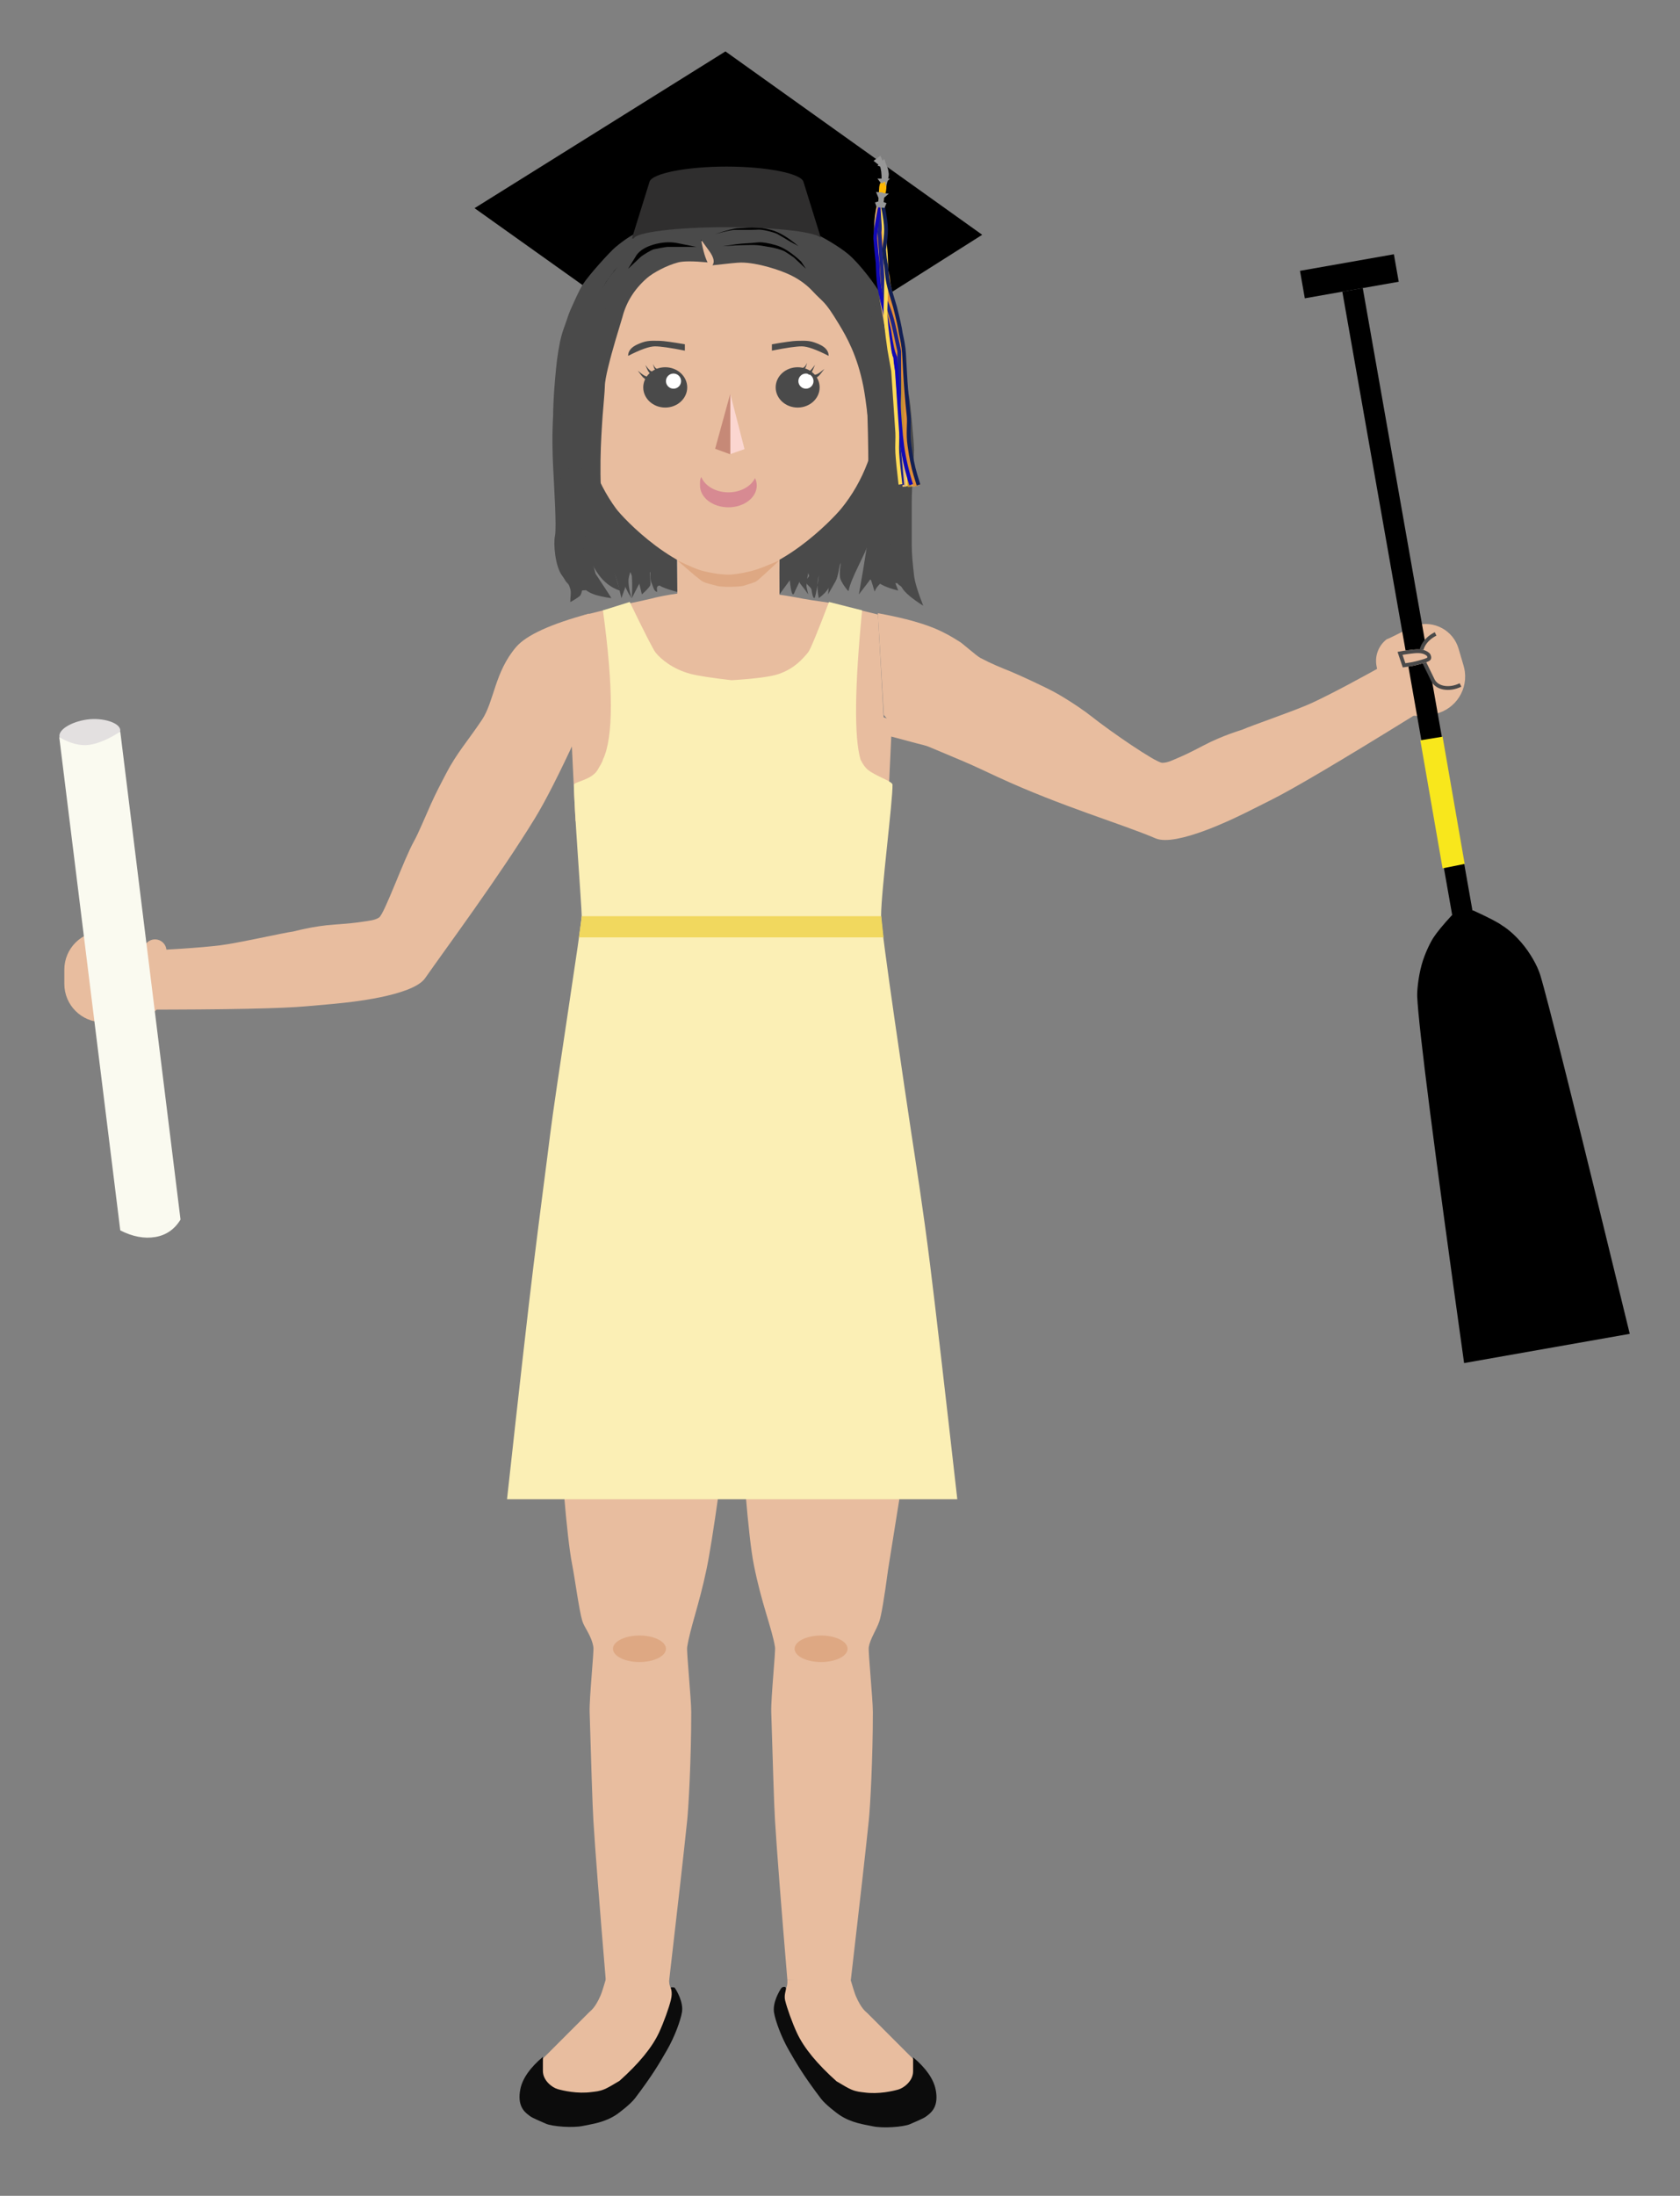 <?xml version="1.0" encoding="UTF-8"?>
<svg width="222px" height="290px" viewBox="0 0 222 290" version="1.1" xmlns="http://www.w3.org/2000/svg" xmlns:xlink="http://www.w3.org/1999/xlink">
    <rect x="0" y="0" width="222" height="290" fill="#808080" stroke="none"/>
    <!-- Generator: Sketch 46.2 (44496) - http://www.bohemiancoding.com/sketch -->
    <title>AboutPersonGraphic</title>
    <desc>Created with Sketch.</desc>
    <defs>
        <path d="M184.5,86.739 C184.905,86.55 185.239,86.329 186.416,85.83 C187.592,85.331 188.221,85.512 188.529,85.641 C188.837,85.769 189.14,86.264 188.93,86.554 C188.721,86.845 188.28,87.121 187.633,87.53 C186.985,87.939 186.659,88.075 185.761,88.5" id="path-1"></path>
        <path d="M0.5,0.05 L1.215,0.616 C1.296,0.88 1.346,1.06 1.365,1.155 C1.469,1.659 1.475,1.938 1.486,2.141 C1.5,2.401 1.5,2.717 1.486,3.088 L0.955,3.088 C1.061,2.719 1.113,2.404 1.113,2.141 C1.113,1.878 1.061,1.55 0.955,1.155 L0.5,0.05 Z" id="path-2"></path>
        <path d="M1,0.528 L1.311,0.632 C1.374,0.659 1.419,0.683 1.446,0.704 C1.487,0.737 1.493,0.74 1.555,0.83 C1.65,0.967 1.536,0.83 1.745,1.503 C1.765,1.566 1.852,1.947 1.849,2.105 C1.847,2.177 1.743,2.515 1.536,3.118 L1.22,3.118 C1.385,2.51 1.46,2.134 1.446,1.989 C1.431,1.844 1.406,1.682 1.369,1.503 C1.321,1.318 1.271,1.185 1.22,1.103 C1.168,1.021 1.095,0.829 1,0.528 Z" id="path-3"></path>
        <path d="M0.944,3.062 C1.086,3.005 1.189,2.981 1.254,2.99 C1.352,3.004 1.464,3.019 1.532,3.095 C1.599,3.171 1.617,3.466 1.603,3.721 C1.593,3.892 1.502,4.266 1.329,4.843 C1.265,4.807 1.174,4.768 1.056,4.727 C0.938,4.686 0.804,4.676 0.656,4.695 C0.691,4.14 0.727,3.761 0.762,3.559 C0.796,3.357 0.857,3.191 0.944,3.062 Z" id="path-4"></path>
        <path d="M0.649,4.634 C0.739,4.597 0.853,4.582 0.991,4.59 C1.13,4.597 1.248,4.657 1.346,4.769 L1.223,6.19 C1.076,6.129 0.962,6.09 0.879,6.073 C0.796,6.057 0.68,6.076 0.531,6.129 L0.649,4.634 Z" id="path-5"></path>
    </defs>
    <g id="Page-1" stroke="none" stroke-width="1" fill="none" fill-rule="evenodd">
        <g id="AboutPersonGraphic">
            <path d="M82.5,79.827 C84.152,79.491 85.321,79.239 86.008,79.069 C86.628,78.915 94.348,76.743 106.101,79.069 C106.613,79.17 107.746,79.344 109.5,79.59 L109.5,93 L82.5,93 L82.5,79.827 Z" id="Collarbone-area" fill="#E8BD9F"></path>
            <rect id="Neck" fill="#E8BD9F" x="89.5" y="69" width="13.5" height="24"></rect>
            <path d="M121.481,81.16 L124.168,80.5 C124.755,84.12 125.063,86.864 125.093,88.733 C125.114,90.025 126.785,93.401 125.538,99.185 C125.167,100.907 123.412,104.178 120.274,109 L119.726,97.274 C114.728,98.642 111.994,99.279 111.524,99.185 C111.106,99.102 116.218,96.866 116.218,96.763 C116.218,96.488 117.723,95.81 120.731,94.729 L121.481,81.16 Z" id="Right-armpit" fill="#E8BD9F" transform="translate(118.75, 94.75) scale(-1, 1) translate(-118.75, -94.75) "></path>
            <g id="Right-hair-back" transform="translate(103, 59.5)" fill="#4A4A4A">
                <path d="M3.5,2.846 L11.729,0 C12.34,2.71 12.588,4.898 12.473,6.564 C12.388,7.791 12.816,8.378 11.729,12.325 C11.365,13.643 9.443,16.83 9.131,18.546 C9.108,18.672 8.065,17.33 8,16.74 C7.864,15.512 8.3,14.373 8,15.066 C7.903,15.29 7.775,16.606 7.421,17.258 C7.261,17.554 6.928,18.134 6.424,19 C6.594,17.457 6.594,16.463 6.424,16.017 C6.149,15.296 4.983,14.463 4.867,13.861 C4.644,12.701 4.188,9.029 3.5,2.846 Z" id="Rectangle-20"></path>
                <path d="M2,9.5 L5.209,9.5 L6,13.553 C5.085,14.222 4.502,14.742 4.25,15.113 C3.654,15.989 3.575,17.826 3.568,17.866 C3.556,17.933 3.633,18.311 3.798,19 C3.453,18.492 3.174,18.114 2.962,17.866 C2.462,17.284 2.421,16.772 2.343,16.464 C2.215,15.959 2.101,13.638 2,9.5 Z" id="Rectangle-22"></path>
                <path d="M3.906,13 L7.5,13 L7.5,15.429 C7.136,16.715 6.819,17.597 6.549,18.074 C6.279,18.552 5.829,19.026 5.201,19.497 C4.96,18.368 4.96,17.374 5.201,16.516 C5.214,16.471 5.16,16.896 5.076,17.438 C4.938,18.339 4.717,19.566 4.584,19.497 C4.436,19.421 4.338,19.046 4.228,18.348 C4.184,18.067 3.553,17.712 3.505,17.392 C3.446,17.006 3.97,16.666 3.906,16.516 C3.722,16.082 3.722,14.91 3.906,13 Z" id="Rectangle-23"></path>
                <path d="M0.544,9.369 L4,9.369 C3.308,11.937 2.962,14.088 2.962,15.823 C2.962,17.075 2.276,17.967 2.005,18.71 C1.755,19.394 1.541,18.869 1.363,17.135 L0.01,18.993 C-0.021,14.873 0.022,11.76 0.139,9.654 C0.256,7.548 0.391,7.453 0.544,9.369 Z" id="Rectangle-21"></path>
            </g>
            <path d="M77.122,81.253 L80.148,80.5 C81.131,83.973 81.638,86.64 81.67,88.499 C81.691,89.785 82.608,93.426 81.289,99.182 C80.896,100.895 79.15,104.001 76.049,108.5 L75.5,97.166 L77.122,81.253 Z" id="Left-armpit" fill="#E8BD9F"></path>
            <g id="Left-hair-back" transform="translate(78.5, 62)" fill="#4A4A4A">
                <path d="M4,7 L10.819,7 L11,16.181 C9.783,15.85 9.011,15.57 8.684,15.342 C8.646,15.315 8.402,15.337 8.318,15.59 C8.264,15.749 8.377,16.208 8.318,16.181 C8.051,16.06 8.01,16.002 7.862,15.675 C7.782,15.497 7.681,15.143 7.628,15.057 C7.355,14.611 7.485,13.53 7.41,13.535 C7.285,13.544 7.551,15.099 7.41,15.342 C7.256,15.606 6.893,15.992 6.321,16.5 L4,7 Z" id="Rectangle-19"></path>
                <path d="M0.742,0 L3.88,3.849 C3.608,4.882 3.519,5.638 3.613,6.117 C3.948,7.829 4.909,9.261 4.973,10.265 C5.064,11.69 4.923,13.056 4.55,14.362 L3.613,17 C3.265,15.382 2.935,14.232 2.622,13.55 C1.654,11.436 0.38,9.822 0.156,8.5 C-0.175,6.539 0.02,3.705 0.742,0 Z" id="Rectangle-16"></path>
                <path d="M3,4 L6.43,7.398 C6.889,7.264 7.071,7.53 6.975,8.195 C6.963,8.283 5.642,9.919 5.62,10.015 C5.557,10.285 5.308,10.788 5.308,11.583 C5.308,12.608 4.722,13.411 4.581,14.299 C4.488,14.891 4.607,15.791 4.938,17 C4.34,16.054 4,15.307 3.919,14.758 C3.837,14.208 3.53,10.622 3,4 Z" id="Rectangle-17"></path>
                <path d="M4.77,6.5 L9.5,8.887 L7.928,10.095 C7.167,12.512 6.713,13.839 6.567,14.076 C5.628,15.61 4.998,17.05 4.992,16.999 C4.989,16.969 5.097,15.483 4.992,14.076 C4.974,13.823 4.099,12.14 4.036,11.75 C3.901,10.907 4.145,9.157 4.77,6.5 Z" id="Rectangle-18"></path>
            </g>
            <polygon id="Grad-cap-mortar-board" fill="#000000" transform="translate(96.25, 29.25) rotate(-42) translate(-96.25, -29.25) " points="72.5 5.5 110.99 12.299 120 53 81.623 46.462"></polygon>
            <g id="Alexandra-head" transform="translate(77, 31.5)">
                <path d="M19.221,44.5 C25.922,44.5 32.981,37.117 34.167,35.668 C37.006,32.199 39,27.395 39,22.25 C39,9.962 30.748,0 19.221,0 C7.694,0 0,9.962 0,22.25 C0,27.309 1.816,32.151 4.405,35.668 C5.332,36.927 12.439,44.5 19.221,44.5 Z" id="Face" fill="#E8BD9F"></path>
                <path d="M26.266,13.969 C27.296,13.515 27.746,13.467 29.204,13.515 C29.763,13.533 30.862,13.684 32.5,13.969 L32.5,14.809 C30.601,14.432 29.284,14.243 28.549,14.243 C27.813,14.243 26.631,14.662 25,15.5 C25.001,14.851 25.423,14.34 26.266,13.969 Z" id="Right-Eyebrow" fill="#4A4A4A" transform="translate(28.75, 14.5) scale(-1, 1) translate(-28.75, -14.5) "></path>
                <path d="M15.67,31.5 C15.654,31.53 15.638,31.561 15.623,31.591 C15.47,31.904 15.503,32.273 15.503,32.627 C15.503,34.214 17.181,35.5 19.251,35.5 C21.322,35.5 23,34.214 23,32.627 C23,32.279 22.919,31.946 22.772,31.638 C22.246,32.737 20.868,33.522 19.251,33.522 C17.568,33.522 16.143,32.671 15.67,31.5 Z" id="Mouth" fill="#D78A92"></path>
                <path d="M7.266,13.969 C8.296,13.515 8.746,13.467 10.204,13.515 C10.763,13.533 11.862,13.684 13.5,13.969 L13.5,14.809 C11.601,14.432 10.284,14.243 9.549,14.243 C8.813,14.243 7.631,14.662 6,15.5 C6.001,14.851 6.423,14.34 7.266,13.969 Z" id="Left-Eyebrow" fill="#4A4A4A"></path>
                <g id="Left-Eye" transform="translate(8, 17)">
                    <ellipse id="Left-eyeball" fill="#4A4A4A" cx="2.905" cy="2.663" rx="2.905" ry="2.663"></ellipse>
                    <ellipse id="Left-eye-white" fill="#FFFFFF" cx="4" cy="1.833" rx="1" ry="1"></ellipse>
                </g>
                <g id="Right-Eye" transform="translate(25.5, 17)">
                    <ellipse id="Right-eyeball" fill="#4A4A4A" cx="2.905" cy="2.663" rx="2.905" ry="2.663"></ellipse>
                    <ellipse id="Right-eye-white" fill="#FFFFFF" cx="4" cy="1.833" rx="1" ry="1"></ellipse>
                </g>
                <path d="M8.709,16.542 C8.688,16.952 8.692,17.243 8.72,17.415 C8.747,17.587 8.817,17.754 8.93,17.916 L8.488,17.916 C8.466,17.697 8.464,17.525 8.485,17.398 C8.505,17.271 8.58,16.986 8.709,16.542 Z" id="Left-middle-eyelash" fill="#4A4A4A" transform="translate(8.72, 17.229) rotate(-39) translate(-8.72, -17.229) "></path>
                <path d="M31.27,16.887 C31.244,17.4 31.249,17.764 31.284,17.979 C31.318,18.194 31.406,18.403 31.546,18.606 L30.994,18.606 C30.966,18.332 30.964,18.116 30.99,17.957 C31.015,17.799 31.109,17.442 31.27,16.887 Z" id="Right-outer-eyelash" fill="#4A4A4A" transform="translate(31.259, 17.746) scale(-1, 1) rotate(-53) translate(-31.259, -17.746) "></path>
                <path d="M7.97,17.125 C7.944,17.638 7.948,18.002 7.983,18.217 C8.018,18.433 8.105,18.641 8.246,18.844 L7.694,18.844 C7.665,18.57 7.664,18.354 7.689,18.196 C7.715,18.037 7.808,17.68 7.97,17.125 Z" id="Left-outer-eyelash" fill="#4A4A4A" transform="translate(7.959, 17.985) rotate(-53) translate(-7.959, -17.985) "></path>
                <path d="M21.383,20.5 C21.383,23.005 21.383,24.741 21.383,25.71 C21.383,26.679 21.383,27.601 21.383,28.478 L19.5,27.813 L21.383,20.5 Z" id="Right-nose" fill="#FBD6D0" transform="translate(20.441, 24.489) scale(-1, 1) translate(-20.441, -24.489) "></path>
                <path d="M19.5,20.5 C19.5,22.892 19.5,24.551 19.5,25.476 C19.5,26.401 19.5,27.409 19.5,28.5 L17.5,27.77 L19.5,20.5 Z" id="Left-nose" fill="#C68977"></path>
                <path d="M30.238,16.52 C30.215,16.973 30.219,17.294 30.25,17.484 C30.281,17.674 30.36,17.858 30.487,18.037 L29.989,18.037 C29.964,17.795 29.962,17.605 29.985,17.465 C30.008,17.325 30.092,17.01 30.238,16.52 Z" id="Right-middle-eyelash" fill="#4A4A4A" transform="translate(30.228, 17.279) scale(-1, 1) rotate(-39) translate(-30.228, -17.279) "></path>
                <path d="M29.242,16.313 C29.229,16.571 29.232,16.755 29.249,16.863 C29.267,16.972 29.311,17.077 29.381,17.179 L29.103,17.179 C29.089,17.041 29.088,16.932 29.101,16.853 C29.114,16.773 29.161,16.593 29.242,16.313 Z" id="Right-inner-eyelash" fill="#4A4A4A" transform="translate(29.342, 16.746) scale(-1, 1) rotate(-32) translate(-29.342, -16.746) "></path>
                <path d="M9.492,16.467 C9.479,16.725 9.481,16.908 9.499,17.017 C9.516,17.126 9.56,17.231 9.631,17.333 L9.353,17.333 C9.338,17.195 9.338,17.086 9.351,17.006 C9.363,16.926 9.41,16.746 9.492,16.467 Z" id="Left-inner-eyelash" fill="#4A4A4A" transform="translate(9.591, 16.9) rotate(-32) translate(-9.591, -16.9) "></path>
            </g>
            <path d="M92,29.583 C95.119,29.472 97.533,29.472 99.24,29.583 C100.947,29.695 103.251,30.177 106.153,31.03 C108.363,32.132 109.808,32.976 110.487,33.563 C112.956,35.696 114.215,37.411 114.791,39.026 C115.562,41.187 116.739,43.391 117.239,45.229 C118.678,50.518 118.56,54.083 118.695,55.113 C118.845,56.26 119.47,62.71 118.326,65.592 C117.702,67.165 117.069,71.65 117.239,73.186 C117.357,74.252 117.842,75.857 118.695,78 C117.137,77.598 116.169,77.153 115.789,76.665 C115.066,75.734 114.798,73.737 114.791,72.865 C114.662,57.45 115.21,46.277 111.956,39.806 C108.209,32.354 101.82,29.67 92.791,31.754 C92.547,31.237 92.383,30.863 92.298,30.631 C92.214,30.4 92.114,30.05 92,29.583 Z" id="Rectangle-13" fill="#4A4A4A"></path>
            <path d="M91.5,29.607 C92.203,29.259 93.185,29.016 94.446,28.879 C94.6,28.863 96.093,28.512 97.873,28.5 C99.049,28.492 100.102,28.642 101.84,28.879 C106.022,29.45 110.675,32.354 112.156,33.621 C113.636,34.887 115.672,37.603 116.435,38.942 C116.91,39.776 118.248,43.076 118.659,45.1 C119.07,47.124 120.13,51.729 120.304,53.619 C120.352,54.141 120.779,58.4 120.779,59.39 C120.779,60.38 120.48,64.646 120.48,66.137 C120.48,67.627 120.481,71.402 120.48,72.043 C120.479,73.191 120.631,74.59 120.779,75.963 C120.871,76.818 121.278,78.164 122,80 C120.481,79.035 119.544,78.241 119.19,77.616 C119.026,77.325 118.869,77.386 118.659,77.111 C118.19,76.499 117.814,75.71 117.554,75.051 C116.969,73.572 117.251,71.786 117.139,70.651 C115.99,58.952 116.661,46.914 113.642,41.669 C109.616,34.677 102.929,31.684 93.579,32.69 L91.5,29.607 Z" id="Rectangle-14" fill="#4A4A4A"></path>
            <path d="M77.04,37.527 C77.868,36.248 80.641,33.217 81.277,32.687 C82.742,31.464 83.753,30.856 84.786,30.506 C85.204,30.364 87.744,29.774 88.152,29.695 C89.485,29.435 90.681,29.435 91.74,29.695 L92.5,30.136 C88.145,31.501 85.241,32.351 83.788,32.687 C82.912,32.889 81.101,36.019 80.237,37.025 C79.767,37.572 78.979,38.611 78.034,40.985 C77.733,41.741 77.09,42.303 76.445,46.228 C76.286,47.194 75.811,48.771 75.633,50.806 C75.591,51.287 74.729,52.48 74.729,54.621 C74.729,55.213 74.886,58.105 74.729,60.736 C74.644,62.152 74.729,62.728 75.003,64.592 C75.29,66.543 75.848,69.942 76.676,74.791 C76.935,76.194 77.023,77.191 76.942,77.782 C76.893,78.138 76.787,78.51 76.676,78.642 C76.445,78.917 75.357,79.544 75.357,79.498 C75.357,78.84 75.507,78.26 75.357,77.782 C75.213,77.323 75.157,77.177 75.003,77.04 C74.729,76.797 74.713,76.622 74.23,75.948 C73.379,74.759 73.101,71.869 73.336,70.763 C73.571,69.656 73.205,64.033 73.09,61.623 C72.887,57.347 73.09,55.192 73.09,54.875 C73.09,54.192 73.15,52.295 73.336,50.217 C73.56,47.729 73.639,47.02 73.996,45.161 C74.015,45.065 74.229,44.064 74.55,43.226 C74.871,42.387 75.101,41.555 75.357,40.985 C75.818,39.959 76.515,38.337 77.04,37.527 Z" id="Rectangle-11" fill="#4A4A4A"></path>
            <path d="M17.141,88 C20.152,92.939 22.453,96.51 24.045,98.713 C25.39,100.574 29.6,105.283 30.328,106.282 C30.422,106.41 32.162,108.128 33.786,110.622 C34.778,112.145 35.347,112.971 35.987,113.784 C36.395,114.302 36.821,114.978 37.438,115.302 C38.197,115.7 45.774,114.432 48.52,114.452 C49.672,114.46 52.105,114.176 53.875,114.031 C55.669,113.884 56.802,113.875 58.34,113.832 C61.396,113.746 63.574,114.261 66.847,114.535 C69.784,114.78 73.161,112.942 77.463,113.822 C79.484,114.235 82.329,116.334 86,120.118 L71.162,126.521 C65.649,126.931 61.558,127.078 58.889,126.961 C49.891,126.568 38.236,125.013 33.369,124.507 C30.457,124.204 25.475,116.889 25.157,116.442 C24.433,115.427 23.719,114.329 22.582,112.661 C20.722,109.932 17.028,103.577 11.5,93.596 L17.141,88 Z" id="Left-Arm" fill="#E8BD9F" transform="translate(48.75, 107.5) rotate(299) translate(-48.75, -107.5) "></path>
            <path d="M121.168,70.5 C124.193,75.409 126.506,78.958 128.105,81.148 C129.457,82.998 133.687,87.678 134.419,88.67 C134.513,88.798 136.261,90.506 137.893,92.984 C138.89,94.498 139.462,95.318 140.104,96.126 C140.514,96.642 140.943,97.313 141.563,97.635 C142.326,98.031 149.555,97.329 152.721,96.803 C153.308,96.706 153.856,96.636 154.893,96.542 C155.827,96.457 157.028,96.387 158.078,96.372 C159.898,96.346 164.154,96.701 164.937,96.798 C166.274,96.965 167.525,97.128 169.281,97.168 C169.866,97.182 172.247,96.643 172.66,96.629 C173.142,96.614 174.051,96.521 175.525,96.602 C177.668,96.721 180.493,97.377 184,98.57 L176.796,109.939 C174.584,110.891 172.545,111.202 170.678,110.873 C170.236,110.795 165.215,110.265 164.58,110.194 C163.266,110.048 160.221,109.854 159.587,109.807 C150.405,109.131 142.365,107.287 137.474,106.784 C134.548,106.483 129.542,99.212 129.222,98.769 C128.495,97.759 127.778,96.669 126.635,95.01 C124.766,92.298 121.055,85.982 115.5,76.062 L121.168,70.5 Z" id="Right-Arm" fill="#E8BD9F" transform="translate(149.75, 90.75) scale(-1, 1) rotate(331) translate(-149.75, -90.75) "></path>
            <path d="M14.834,123.162 C14.972,123.198 15.111,123.234 15.25,123.27 C15.388,123.234 19.2,124.622 19.338,124.587 C19.338,124.587 19.338,124.587 19.338,124.587 L19.338,124.587 C19.887,123.954 20.845,123.886 21.477,124.435 C21.809,124.723 22,125.141 22,125.58 L22,129.938 L22,129.938 C22,132.733 19.733,135 16.938,135 L13.562,135 L13.562,135 C10.767,135 8.5,132.733 8.5,129.938 L8.5,128.062 L8.5,128.062 C8.5,125.267 10.767,123 13.562,123 C13.991,123 14.418,123.054 14.834,123.162 Z" id="Left-Hand" fill="#E8BD9F"></path>
            <path d="M187.717,82.571 C187.717,82.571 187.717,82.571 187.717,82.571 C187.852,82.534 191.591,83.944 191.727,83.907 C191.727,83.907 191.727,83.907 191.727,83.907 L191.727,83.907 C192.903,84.599 193.586,85.897 193.491,87.259 L193.315,89.79 L193.315,89.79 C193.129,92.448 190.915,94.508 188.25,94.5 L187.04,94.497 L187.04,94.497 C184.249,94.489 181.992,92.219 182,89.427 C182.001,89.155 182.024,88.883 182.068,88.615 L182.453,86.29 L182.453,86.29 C182.862,83.822 185.195,82.153 187.664,82.562 C187.681,82.565 187.699,82.568 187.717,82.571 Z" id="Right-Hand" fill="#E8BD9F" transform="translate(187.75, 88.5) scale(-1, 1) rotate(7) translate(-187.75, -88.5) "></path>
            <g id="paddle" transform="translate(171.5, 33.5)">
                <path d="M25.381,86.512 L28.263,86.369 C30.117,87.648 31.257,88.52 31.683,88.986 C31.712,89.017 32.716,89.834 33.784,91.623 C34.708,93.17 35.354,95.029 35.511,96.266 C35.905,99.364 37.046,115.62 38.936,145.033 L16.708,145.033 C17.715,116.62 18.483,100.364 19.013,96.266 C19.086,95.705 19.52,93.931 20.338,92.215 C20.983,90.864 21.972,89.531 22.484,88.986 C23.062,88.369 24.028,87.545 25.381,86.512 Z" id="blade" fill="#000000" transform="translate(27.822, 115.701) rotate(-10) translate(-27.822, -115.701) "></path>
                <rect id="T-grip" fill="#000000" transform="translate(6.807, 2.989) rotate(-10) translate(-6.807, -2.989) " x="0.507" y="1.147" width="12.6" height="3.684"></rect>
                <polygon id="paddle-shaft" fill="#000000" transform="translate(14.505, 46.05) rotate(-10) translate(-14.505, -46.05) " points="13.135 4.149 15.876 4.149 15.876 87.951 13.135 87.951"></polygon>
                <polygon id="Grip-tape" fill="#F8E71C" transform="translate(19.124, 72.469) rotate(-10) translate(-19.124, -72.469) " points="17.656 63.888 20.633 63.926 20.591 80.981 17.614 81.05"></polygon>
            </g>
            <path d="M191.5,91.5 C189.843,91.5 188.5,90.528 188.5,89.329 L188.5,86.171 C188.5,84.972 189.843,84 191.5,84" id="Rectangle-25" stroke="#4A4A4A" stroke-width="0.5" fill="#E8BD9F" transform="translate(190, 87.75) rotate(-26) translate(-190, -87.75) "></path>
            <g id="Diploma-full" transform="translate(6.5, 94)">
                <path d="M5.242,4.493 C7.278,4.493 9.4,3.9 9.4,2.934 C9.4,1.967 7.278,0.993 5.242,0.993 C3.207,0.993 1.318,1.753 1.318,2.72 C1.318,3.686 3.207,4.493 5.242,4.493 Z" id="Oval-10" fill="#E3E0E0" transform="translate(5.359, 2.743) rotate(-8) translate(-5.359, -2.743) "></path>
                <path d="M5.968,2.543 C7.292,3.58 8.554,4.098 9.756,4.098 C10.957,4.098 12.39,3.711 14.055,2.938 L12.97,67.862 C12.01,69.034 10.8,69.64 9.34,69.68 C7.879,69.721 6.395,69.218 4.887,68.171 L5.968,2.543 Z" id="Rectangle" fill="#FAFAF0" transform="translate(9.471, 36.113) rotate(-8) translate(-9.471, -36.113) "></path>
            </g>
            <g id="Right-thumb" transform="translate(186.75, 87) rotate(17) translate(-186.75, -87) ">
                <use fill="#E8BD9F" fill-rule="evenodd" xlink:href="#path-1"></use>
                <path stroke="#4A4A4A" stroke-width="0.5" d="M184.874,86.832 L185.843,88.185 C186.008,88.107 186.207,88.013 186.248,87.994 C186.441,87.903 186.576,87.838 186.701,87.774 C186.77,87.739 186.835,87.706 186.899,87.671 C187.089,87.569 187.276,87.46 187.499,87.319 C188.277,86.827 188.502,86.67 188.674,86.475 C188.694,86.452 188.712,86.43 188.728,86.408 C188.811,86.293 188.644,85.96 188.433,85.872 C187.968,85.678 187.411,85.679 186.513,86.06 C186.037,86.262 185.673,86.429 185.347,86.591 C185.255,86.637 185.036,86.75 184.874,86.832 Z"></path>
            </g>
            <path d="M89.5,74 C91.075,74.766 92.189,75.231 92.841,75.396 C94.572,75.834 95.767,75.89 96.26,75.89 C96.731,75.89 97.764,75.797 99.368,75.396 C100.049,75.226 101.259,74.761 103,74 C101.168,75.729 100.141,76.658 99.921,76.786 C99.59,76.978 98.763,77.186 98.297,77.347 C97.852,77.5 96.513,77.5 96.218,77.5 C95.959,77.5 95.13,77.5 94.632,77.347 C94.136,77.194 93.339,77.062 92.841,76.786 C92.509,76.602 91.395,75.673 89.5,74 Z" id="Chin-shadow" fill="#DEA883"></path>
            <path d="M94.5,29.624 C94.5,29.624 107.379,27.476 115.047,41.08 C116.156,43.049 117.144,46.283 118.011,50.783 C118.663,54.166 118.663,62.905 118.011,77" id="Path-14" stroke="#4A4A4A" stroke-width="1.688"></path>
            <path d="M78.19,41.02 C79.845,37.339 81.454,35.052 83.015,34.161 C84.127,33.526 85.522,32.198 88.494,31.321 C89.292,31.086 90.602,30.812 92.424,30.5 C92.642,31.711 92.828,32.611 92.981,33.2 C93.134,33.789 93.307,34.273 93.5,34.652 C91.606,34.474 90.314,34.474 89.623,34.652 C88.117,35.041 86.299,36.019 85.493,36.724 C83.841,38.168 82.759,39.887 82.248,41.88 C81.481,44.402 81.001,46.032 80.808,46.77 C80.699,47.189 79.925,49.969 79.929,50.98 C79.932,51.514 79.684,54.142 79.635,54.876 C79.43,57.953 79.057,62.774 79.736,69.144 C79.929,70.952 80.657,73.904 81.922,78 C79.113,77.105 77.356,73.934 76.653,68.489 C76.294,65.713 76.024,62.385 76,57.945 C75.99,56.038 76.255,53.859 76.199,51.54 C76.153,49.625 76.816,46.118 78.19,41.02 Z" id="Rectangle-10" fill="#4A4A4A"></path>
            <path d="M78.086,36.842 C78.934,35.552 80.965,33.407 82.937,32.109 C85.082,30.697 86.299,30.578 87.75,30.3 C89.114,30.038 90.572,29.772 92.126,29.5 L92.5,30.721 C89.64,32.114 87.467,32.979 85.98,33.318 C85.083,33.522 82.02,34.737 81.136,35.752 C80.655,36.303 79.67,37.689 78.703,40.083 C78.395,40.846 77.37,42.894 76.71,46.853 C76.548,47.827 76.18,49.415 75.998,51.468 C75.956,51.953 76.71,53.28 76.71,55.439 C76.711,56.358 75.422,60.089 76.224,65.462 C76.518,67.429 77.344,70.869 78.703,75.782 C80.131,77.935 80.822,79.007 80.775,79 C78.703,78.677 77.581,78.381 76.71,77.182 C75.84,75.983 75.251,74.13 75.207,73.881 C75.118,73.367 74.372,68.173 74.104,63.312 C73.871,59.099 74.104,55.124 74.104,54.805 C74.104,54.116 74.226,52.687 74.417,50.591 C74.646,48.081 75.207,45.756 75.207,45.161 C75.207,43.844 77.239,38.132 78.086,36.842 Z" id="Rectangle-11" fill="#4A4A4A"></path>
            <path d="M93.5,30.5 C90.838,30.945 88.939,31.405 87.802,31.88 C87.138,32.158 86.503,32.475 85.897,32.829 C82.527,34.804 80.069,37.969 78.523,42.325 C76.078,49.217 75.41,60.522 76.519,76.241 C76.546,76.628 76.589,77.214 76.649,78" id="Path-13" stroke="#4A4A4A" stroke-width="1.688"></path>
            <path d="M92,30.816 C96.786,30.34 100.115,30.402 101.987,31.002 C103.059,31.345 106.941,32.402 108.074,33.197 C108.546,33.529 111.233,35.721 112.446,37.045 C114.076,38.825 114.26,39.536 114.99,41.431 C115.481,42.705 116.299,44.75 117,47.741 C117.289,48.978 117.69,51.191 118.202,54.381 C118.365,58.481 118.463,61.534 118.496,63.541 C118.57,68.043 117.687,72.193 117.508,72.644 C117.325,73.103 117.59,74.28 117,76.196 C116.824,76.765 115.779,77.37 115.618,78.077 C115.55,78.376 115.14,76.339 114.99,76.541 C114.676,76.969 114.177,77.622 113.493,78.5 C115.081,69.759 115.698,63.868 115.345,60.828 C114.872,56.762 114.469,52.97 114.078,50.988 C113.281,46.955 111.863,44.465 110.855,42.806 C108.895,39.581 108.958,40.147 107.291,38.364 C106.797,37.835 105.868,37.008 104.423,36.312 C103.09,35.67 100.091,34.674 97.927,34.674 C97.523,34.674 96.261,34.795 94.142,35.036 C94.462,34.63 94.332,34.017 93.753,33.197 C93.174,32.377 92.59,31.583 92,30.816 Z" id="Rectangle-12" fill="#4A4A4A"></path>
            <path d="M84.127,33.67 C84.58,33.057 85.329,32.6 86.377,32.298 C87.424,31.996 88.422,31.924 89.372,32.08 L92,32.605 C90.203,32.605 88.973,32.605 88.312,32.605 C87.902,32.605 86.425,32.913 86.377,32.929 C85.958,33.063 85.051,33.632 84.695,33.899 C84.664,33.922 84.099,34.456 83,35.5 L84.127,33.67 Z" id="Hair-line-3" fill="#000000"></path>
            <path d="M96.143,34.536 C97.376,33.38 98.487,32.661 99.475,32.38 C100.463,32.099 101.216,31.974 101.735,32.005 C102.548,32.083 103.18,32.132 103.633,32.151 C104.085,32.169 105.041,32.29 106.5,32.514 C105.202,32.425 104.35,32.38 103.945,32.38 C103.509,32.38 102.463,32.327 101.92,32.38 C101.109,32.459 100.818,32.559 100.284,32.628 C99.9,32.677 98.686,32.965 98.278,33.224 C97.933,33.443 97.435,33.758 97.099,34.007 C97.07,34.029 96.537,34.526 95.5,35.5 L96.143,34.536 Z" id="Hair-line-2" fill="#000000" transform="translate(101, 33.75) scale(-1, 1) translate(-101, -33.75) "></path>
            <path d="M98.135,30.355 C99.173,30.092 99.964,29.975 100.508,30.004 C101.362,30.078 102.027,30.124 102.502,30.141 C102.977,30.158 103.976,30.418 105.5,30.92 C104.146,30.544 103.256,30.355 102.829,30.355 C102.372,30.355 101.271,30.355 100.697,30.355 C99.84,30.355 99.856,30.291 99.295,30.355 C98.892,30.402 97.686,30.678 97.257,30.92 C96.895,31.125 95.993,31.645 95.64,31.878 C95.609,31.898 95.229,32.105 94.5,32.5 C95.885,31.333 97.097,30.619 98.135,30.355 Z" id="Hair-lines" fill="#000000" transform="translate(100, 31.25) scale(-1, 1) translate(-100, -31.25) "></path>
            <g id="Right-leg" transform="translate(98.5, 197)">
                <path d="M0,0 L20.5,0 L18.856,10.282 C18.342,14.119 17.951,16.417 17.682,17.176 C17.28,18.314 16.477,19.445 16.303,20.538 C16.208,21.135 16.842,27.364 16.842,29.115 C16.842,35.359 16.492,41.621 16.303,43.449 C15.905,47.296 15.114,54.313 13.931,64.5 L5.547,64.5 C4.699,54.403 4.154,47.386 3.913,43.449 C3.777,41.241 3.618,35.669 3.416,29.115 C3.359,27.27 4.002,21.108 3.913,20.538 C3.53,18.101 2.111,14.756 1.1,9.587 C0.751,7.803 0.385,4.607 0,0 Z" fill="#E8BD9F"></path>
                <ellipse id="Right-knee-shadow" fill="#DEA883" cx="10" cy="20.75" rx="3.5" ry="1.75"></ellipse>
                <path d="M12.525,63.966 L20.739,63.966 C20.74,64.48 20.85,64.884 21.067,65.178 C21.291,65.481 22.018,66.089 22.123,66.458 C22.31,67.116 21.76,67.537 21.69,67.843 C21.366,69.24 20.22,70.351 20.015,71.15 C19.647,72.583 18.222,74.977 15.739,78.334 C12.109,79.737 9.498,80.236 7.906,79.829 C6.994,79.595 5.394,79.967 4.86,79.064 C4.596,78.616 4.596,77.446 4.86,75.554 C7.239,72.821 9.113,70.665 10.482,69.085 C10.68,68.856 11.237,68.489 11.86,66.717 C11.976,66.385 12.198,65.468 12.525,63.966 Z" id="Right-foot" fill="#E8BD9F" transform="translate(13.412, 71.966) scale(-1, 1) rotate(4) translate(-13.412, -71.966) "></path>
                <path d="M6.841,74.698 C6.841,74.672 6.841,74.697 6.841,74.771 C6.841,75.686 6.841,76.318 6.841,76.569 C6.841,77.833 8.075,78.757 8.788,78.958 C9.47,79.15 11.375,79.615 13.327,79.341 C13.736,79.284 14.275,79.272 15.011,78.958 C15.376,78.802 16.026,78.44 16.959,77.872 C19.515,75.59 21.251,73.478 22.165,71.535 C22.825,70.131 23.496,68.211 23.745,67.217 C23.937,66.447 23.595,65.842 23.641,65.58 C23.694,65.28 24.127,65.393 24.261,65.58 C24.508,65.926 25.445,67.486 25.214,68.821 C25.025,69.911 24.261,72.029 23.238,73.804 C22.215,75.58 21.324,77.118 19.021,80.159 C18.417,80.956 16.938,82.066 16.611,82.291 C15.01,83.389 13.225,83.584 12.185,83.811 C10.788,84.115 8.091,83.896 7.267,83.54 C5.315,82.696 5.317,82.679 4.827,82.291 C4.338,81.902 3.435,81.062 3.861,78.958 C4.146,77.554 5.139,76.134 6.841,74.698 Z" id="Right-shoe" fill="#0C0C0C" transform="translate(14.5, 74.675) scale(-1, 1) translate(-14.5, -74.675) "></path>
            </g>
            <g id="Left-leg" transform="translate(68.5, 197)">
                <path d="M6,0 L26.5,0 C25.796,4.994 25.249,8.421 24.856,10.282 C23.852,15.044 22.717,17.932 22.303,20.538 C22.208,21.135 22.842,27.364 22.842,29.115 C22.842,35.359 22.492,41.621 22.303,43.449 C21.905,47.296 21.114,54.313 19.931,64.5 L11.547,64.5 C10.699,54.403 10.154,47.386 9.913,43.449 C9.777,41.241 9.618,35.669 9.416,29.115 C9.359,27.27 10.002,21.108 9.913,20.538 C9.673,19.014 8.716,17.971 8.449,17.084 C8.017,15.652 7.479,11.525 7.1,9.587 C6.751,7.803 6.385,4.607 6,0 Z" fill="#E8BD9F"></path>
                <ellipse id="Left-knee-shadow" fill="#DEA883" cx="16" cy="20.75" rx="3.5" ry="1.75"></ellipse>
                <path d="M11.175,63.841 L19.389,63.841 C19.39,64.355 19.5,64.759 19.717,65.053 C19.941,65.356 20.668,65.964 20.773,66.333 C20.96,66.991 20.41,67.412 20.34,67.718 C20.016,69.115 18.87,70.226 18.665,71.025 C18.297,72.458 16.872,74.852 14.389,78.209 C10.759,79.612 8.148,80.111 6.556,79.704 C5.643,79.47 4.044,79.842 3.51,78.939 C3.246,78.491 3.246,77.321 3.51,75.429 C5.889,72.696 7.763,70.54 9.132,68.96 C9.33,68.731 9.887,68.364 10.51,66.592 C10.626,66.26 10.848,65.343 11.175,63.841 Z" id="Left-foot" fill="#E8BD9F" transform="translate(12.062, 71.841) rotate(4) translate(-12.062, -71.841) "></path>
                <path d="M3.241,74.643 C3.241,74.617 3.241,74.642 3.241,74.716 C3.241,75.631 3.241,76.263 3.241,76.514 C3.241,77.778 4.475,78.702 5.188,78.903 C5.87,79.095 7.775,79.56 9.727,79.286 C10.136,79.229 10.675,79.217 11.411,78.903 C11.776,78.747 12.426,78.385 13.359,77.817 C15.915,75.535 17.651,73.423 18.565,71.48 C19.225,70.076 19.896,68.156 20.145,67.162 C20.44,65.98 20.072,65.544 20.145,65.478 C20.174,65.452 20.59,65.425 20.661,65.526 C20.908,65.871 21.845,67.431 21.614,68.766 C21.425,69.856 20.661,71.974 19.638,73.749 C18.615,75.525 17.724,77.063 15.421,80.104 C14.817,80.901 13.338,82.011 13.011,82.236 C11.41,83.334 9.625,83.529 8.585,83.756 C7.188,84.06 4.491,83.841 3.667,83.485 C1.715,82.641 1.717,82.624 1.227,82.236 C0.738,81.847 -0.165,81.007 0.261,78.903 C0.546,77.499 1.539,76.079 3.241,74.643 Z" id="Left-shoe" fill="#0C0C0C"></path>
            </g>
            <g id="Dress" transform="translate(67, 79.5)">
                <path d="M12.673,1.108 L16.212,0 C18.186,4.073 19.326,6.301 19.633,6.685 C20.316,7.541 21.914,8.891 24.291,9.507 C25.259,9.758 27.055,10.034 29.68,10.336 C32.838,10.139 34.919,9.862 35.924,9.507 C38.018,8.767 39.026,7.55 39.768,6.685 C40.05,6.357 40.976,4.128 42.549,0 L46.919,1.108 C45.932,11.278 45.863,17.847 46.71,20.814 C47.02,21.453 47.364,21.918 47.743,22.212 C48.804,23.033 50.929,23.683 50.939,24.129 C50.985,26.206 49.431,38.229 49.431,41.456 C49.431,43.431 52.769,65.803 53.44,70.248 C54.007,74.003 54.96,79.969 55.913,87.607 C56.593,93.056 57.789,103.354 59.5,118.5 L0,118.5 C1.664,103.35 2.831,93.052 3.502,87.607 C4.445,79.95 5.237,74.073 5.708,70.248 C6.38,64.784 9.867,42.644 9.867,41.456 C9.867,40.268 8.785,26.143 8.843,24.129 C8.854,23.759 11.152,23.519 11.95,22.212 C12.747,20.904 12.646,20.87 12.673,20.814 C14.07,17.898 14.07,11.329 12.673,1.108 Z" fill="#FBEFB5"></path>
                <polygon id="Waistline/belt" fill="#F1D85E" points="9.88 41.5 49.451 41.5 49.75 44.3 9.5 44.3"></polygon>
            </g>
            <path d="M108.5,31.5 L106.167,24 C105.824,22.895 101.272,22 96,22 C90.728,22 86.176,22.895 85.833,24 L83.5,31.5 L83.75,31.5 C84.003,30.672 89.487,30 96,30 C102.513,30 108.248,30.672 108.5,31.5 Z" id="Grad-cap-base" fill="#2F2E2E"></path>
            <g id="Tassel" transform="translate(115.5, 21)">
                <g id="Tassel-top">
                    <use fill="#120AB5" fill-rule="evenodd" xlink:href="#path-2"></use>
                    <path stroke="#979797" stroke-width="0.5" d="M1.243,2.838 C1.242,2.89 1.24,2.943 1.239,2.998 C1.238,3.024 1.237,3.051 1.236,3.078 L1.486,2.838 L0.955,2.838 L1.196,3.156 C1.211,3.103 1.225,3.05 1.239,2.998 C1.253,2.944 1.266,2.89 1.277,2.838 C1.334,2.58 1.363,2.348 1.363,2.141 C1.363,1.854 1.307,1.504 1.197,1.09 L0.731,-0.045 L0.345,0.246 L0.999,0.763 C1.064,0.98 1.105,1.129 1.12,1.205 C1.197,1.578 1.216,1.762 1.234,2.124 C1.235,2.139 1.235,2.139 1.236,2.155 C1.247,2.349 1.249,2.577 1.243,2.838 Z"></path>
                </g>
                <g id="Tassel-top">
                    <use fill="#120AB5" fill-rule="evenodd" xlink:href="#path-3"></use>
                    <path stroke="#979797" stroke-width="0.5" d="M1.349,0.972 C1.353,0.977 1.356,0.981 1.358,0.983 C1.381,1.146 1.407,1.257 1.507,1.577 C1.536,1.673 1.601,2.005 1.599,2.1 C1.598,2.128 1.51,2.415 1.357,2.868 L1.22,2.868 L1.314,2.992 C1.309,3.007 1.304,3.022 1.299,3.037 L1.331,3.014 L1.461,3.184 C1.636,2.54 1.713,2.153 1.695,1.964 C1.679,1.81 1.652,1.64 1.614,1.452 C1.557,1.232 1.499,1.078 1.431,0.97 C1.395,0.913 1.327,0.733 1.238,0.453 L0.921,0.766 L1.232,0.869 C1.257,0.881 1.284,0.895 1.289,0.899 C1.305,0.912 1.305,0.912 1.309,0.915 C1.311,0.918 1.321,0.931 1.349,0.972 Z"></path>
                </g>
                <g id="tassel-middle">
                    <use fill="#FFCB46" fill-rule="evenodd" xlink:href="#path-4"></use>
                    <path stroke="#979797" stroke-width="0.5" d="M1.113,3.265 C1.067,3.355 1.031,3.466 1.008,3.601 C0.981,3.759 0.952,4.041 0.923,4.443 C0.998,4.451 1.069,4.467 1.138,4.491 C1.148,4.494 1.159,4.498 1.169,4.502 C1.284,4.096 1.346,3.826 1.353,3.707 C1.365,3.492 1.343,3.259 1.345,3.261 C1.347,3.263 1.33,3.256 1.285,3.248 C1.255,3.243 1.255,3.243 1.22,3.238 C1.212,3.237 1.174,3.245 1.113,3.265 Z"></path>
                </g>
                <path d="M1.075,3.252 C1.063,3.276 0.97,3.412 0.931,3.755 C0.925,3.811 0.952,3.885 0.931,4.111 C0.925,4.174 0.902,4.306 0.861,4.508" id="Path-15" stroke="#FFB700" stroke-width="0.5"></path>
                <path d="M1.276,3.25 C1.263,3.274 1.171,3.41 1.132,3.753 C1.126,3.803 1.16,3.906 1.161,4.064 C1.162,4.128 1.13,4.268 1.066,4.485" id="Path-15" stroke="#FFB700" stroke-width="0.5"></path>
                <path d="M1.461,3.3 C1.41,3.3 1.394,3.475 1.355,3.819 C1.35,3.868 1.344,3.956 1.346,4.114 C1.346,4.178 1.314,4.318 1.25,4.535" id="Path-15" stroke="#FFB700" stroke-width="0.5"></path>
                <path d="M0.835,6.069 C0.809,6.568 0.777,6.934 0.739,7.169 C0.586,8.109 0.608,9.071 0.625,10.102 C0.638,10.898 0.608,11.735 0.739,12.639 C0.79,12.989 0.971,13.396 1.084,13.87 C1.552,15.829 2.367,18.739 2.965,21.595 C3.78,25.486 3.976,28.63 3.976,29.706 C3.976,30.737 4.323,34.78 4.323,35.068 C4.323,35.356 4.312,37.003 4.323,37.126 C4.44,38.405 4.821,40.433 5.465,43.21" id="Path-16" stroke="#FFDA56" stroke-width="0.5"></path>
                <path d="M0.651,6 C0.177,7.913 0.123,10.126 0.489,12.639 C0.751,14.436 1.972,18.048 2.715,21.595 C3.53,25.486 4.009,28.508 4.009,29.584 C4.009,30.66 3.735,33.347 4.009,36.336 C4.127,37.614 4.529,39.906 5.215,43.21" id="Path-16" stroke="#E4B977" stroke-width="0.5"></path>
                <path d="M0.988,6.019 C0.964,6.156 0.937,6.361 0.907,6.634 C0.872,6.965 0.825,7.429 0.767,8.028 C0.574,10.036 0.94,11.698 1.16,12.96 C1.381,14.221 1.802,14.921 1.883,16.036 C1.965,17.152 2.397,18.352 2.513,18.899 C2.63,19.447 3.698,24.097 3.987,26.445 C4.153,27.788 3.69,31.015 3.987,34.663 C4.122,36.308 4.67,39.153 5.633,43.198" id="Path-17" stroke="#C39033" stroke-width="0.5"></path>
                <path d="M0.795,6.008 C0.321,7.921 0.267,10.134 0.633,12.646 C0.894,14.443 2.116,18.056 2.859,21.603 C3.674,25.494 4.153,28.516 4.153,29.591 C4.153,30.667 3.879,33.355 4.153,36.343 C4.27,37.622 4.672,39.913 5.359,43.218" id="Path-16" stroke="#E28E38" stroke-width="0.5"></path>
                <path d="M4.117,6.069 C4.092,6.568 4.06,6.934 4.022,7.169 C3.869,8.109 3.891,9.071 3.908,10.102 C3.92,10.898 3.89,11.735 4.022,12.639 C4.073,12.989 4.254,13.396 4.367,13.87 C4.675,15.161 4.062,17.107 3.731,18.857 C3.56,19.762 2.748,23.426 2.596,24.235 C2.156,26.578 1.785,28.036 1.785,28.835 C1.785,28.919 1.534,30.826 1.534,31.09 C1.534,31.378 1.69,36.415 1.4,37.714 C1.24,38.43 0.993,40.256 0.66,43.194" id="Path-16" stroke="#FFDA56" stroke-width="0.5" transform="translate(2.556, 24.632) scale(-1, 1) translate(-2.556, -24.632) "></path>
                <path d="M4.013,6 C3.594,7.913 3.567,10.126 3.933,12.639 C4.12,13.928 3.882,15.478 3.727,17.91 C3.666,18.868 3.282,20.48 3.1,21.636 C2.564,25.051 1.626,28.052 1.626,29.128 C1.626,29.782 1.731,30.294 1.626,31.385 C1.558,32.09 1.513,33.05 1.412,34.285 C1.299,35.661 1.044,38.659 0.646,43.279 L4.013,6 Z" id="Path-16" stroke="#E4B977" stroke-width="0.5" transform="translate(2.33, 24.64) scale(-1, 1) translate(-2.33, -24.64) "></path>
                <path d="M4.437,6.019 C4.412,6.156 4.385,6.361 4.356,6.634 C4.32,6.965 4.273,7.429 4.216,8.028 C4.022,10.036 4.388,11.698 4.609,12.96 C4.749,13.762 4.709,14.726 4.609,15.603 C4.551,16.105 4.277,16.981 4.216,17.145 C3.757,18.368 3.872,19.608 3.699,20.208 C3.526,20.807 2.748,25.072 2.402,27.143 C2.317,27.652 2.014,28.341 1.866,29.412 C1.675,30.788 1.866,32.617 1.866,34.84 C1.866,35.194 1.649,37.352 1.003,41.358 C0.938,41.759 0.885,42.409 0.844,43.307" id="Path-17" stroke="#C39033" stroke-width="0.5" transform="translate(2.772, 24.663) scale(-1, 1) translate(-2.772, -24.663) "></path>
                <path d="M5.888,6.008 C5.414,7.921 5.36,10.134 5.726,12.646 C5.988,14.443 4.919,16.863 4.376,21.134 C4.017,23.951 2.529,28.925 2.529,30 C2.529,31.076 2.255,33.712 2.529,36.701 C2.646,37.98 2.039,40.112 0.708,43.097" id="Path-16" stroke="#E28E38" stroke-width="0.5" transform="translate(3.298, 24.553) scale(-1, 1) translate(-3.298, -24.553) "></path>
                <path d="M1.071,6.094 C1.071,6.094 0.951,7.302 0.711,9.718 L1.182,16.704 C1.282,17.542 1.384,18.171 1.489,18.592 C1.554,18.855 1.929,19.538 2.389,21.215 C2.575,21.892 2.888,23.28 3.33,25.379 L3.33,30.937 L3.136,36.424 L3.734,43.05" id="Path-18" stroke="#1E2484" stroke-width="0.5"></path>
                <path d="M0.823,6.126 L0.468,8.049 C0.24,9.273 0.137,10.087 0.158,10.489 C0.18,10.891 0.283,11.961 0.468,13.699 C0.51,14.995 0.574,15.966 0.662,16.612 C0.75,17.257 0.951,18.248 1.267,19.585 L1.978,22.517 C2.156,23.692 2.294,24.493 2.39,24.921 C2.486,25.35 2.624,25.776 2.805,26.201 L3.153,30.415 C3.305,33.752 3.497,36.252 3.728,37.916 C3.959,39.581 4.351,41.278 4.903,43.008" id="Path-20" stroke="#120AB5" stroke-width="0.5"></path>
                <path d="M1.097,6.23 C1.254,8.899 1.391,10.84 1.509,12.055 C1.687,13.877 1.593,17.337 1.509,19.948 C1.48,20.879 1.649,22.62 2.018,25.171 L2.516,27.988 C2.769,31.652 2.953,34.366 3.067,36.128 C3.113,36.849 3.012,37.906 3.067,38.8 C3.12,39.662 3.259,41.054 3.485,42.975" id="Path-22" stroke="#FFDA56" stroke-width="0.5"></path>
                <path d="M1.175,6.246 C1.449,7.636 1.585,8.653 1.585,9.297 C1.585,9.941 1.499,10.832 1.328,11.972 C1.4,12.906 1.486,13.6 1.585,14.054 C1.638,14.292 1.678,15.437 1.892,16.431 C2.021,17.031 2.312,18.064 2.766,19.531 C3.185,21.173 3.441,22.336 3.532,23.021 C3.557,23.208 3.771,23.972 3.9,25.044 C4.047,26.276 4.062,29.351 4.575,33.976 C4.671,34.848 4.442,36.253 4.675,37.823 C4.769,38.461 4.917,39.561 5.233,40.87 C5.343,41.322 5.556,42.047 5.873,43.047" id="Path-21" stroke="#132054" stroke-width="0.5"></path>
                <g id="Tassel-metal">
                    <use fill="#8C7A3A" fill-rule="evenodd" xlink:href="#path-5"></use>
                    <path stroke="#979797" stroke-width="0.5" d="M1.086,4.872 C1.111,4.887 1.135,4.907 1.158,4.934 L1.346,4.769 L1.097,4.747 L1.086,4.872 Z M1.002,5.846 L0.974,6.168 L1.223,6.19 L1.32,5.959 C1.195,5.907 1.09,5.87 1.002,5.846 Z M0.806,5.818 C0.7,5.819 0.582,5.845 0.447,5.893 L0.531,6.129 L0.78,6.148 L0.806,5.818 Z M0.884,4.839 L0.899,4.654 L0.649,4.634 L0.744,4.865 C0.779,4.851 0.826,4.842 0.884,4.839 Z M0.884,4.839 C0.912,4.838 0.944,4.838 0.978,4.84 C1.018,4.842 1.053,4.852 1.086,4.872 L1.002,5.846 C0.976,5.839 0.951,5.833 0.927,5.828 C0.889,5.821 0.849,5.817 0.806,5.818 L0.884,4.839 Z"></path>
                </g>
            </g>
        </g>
    </g>
</svg>